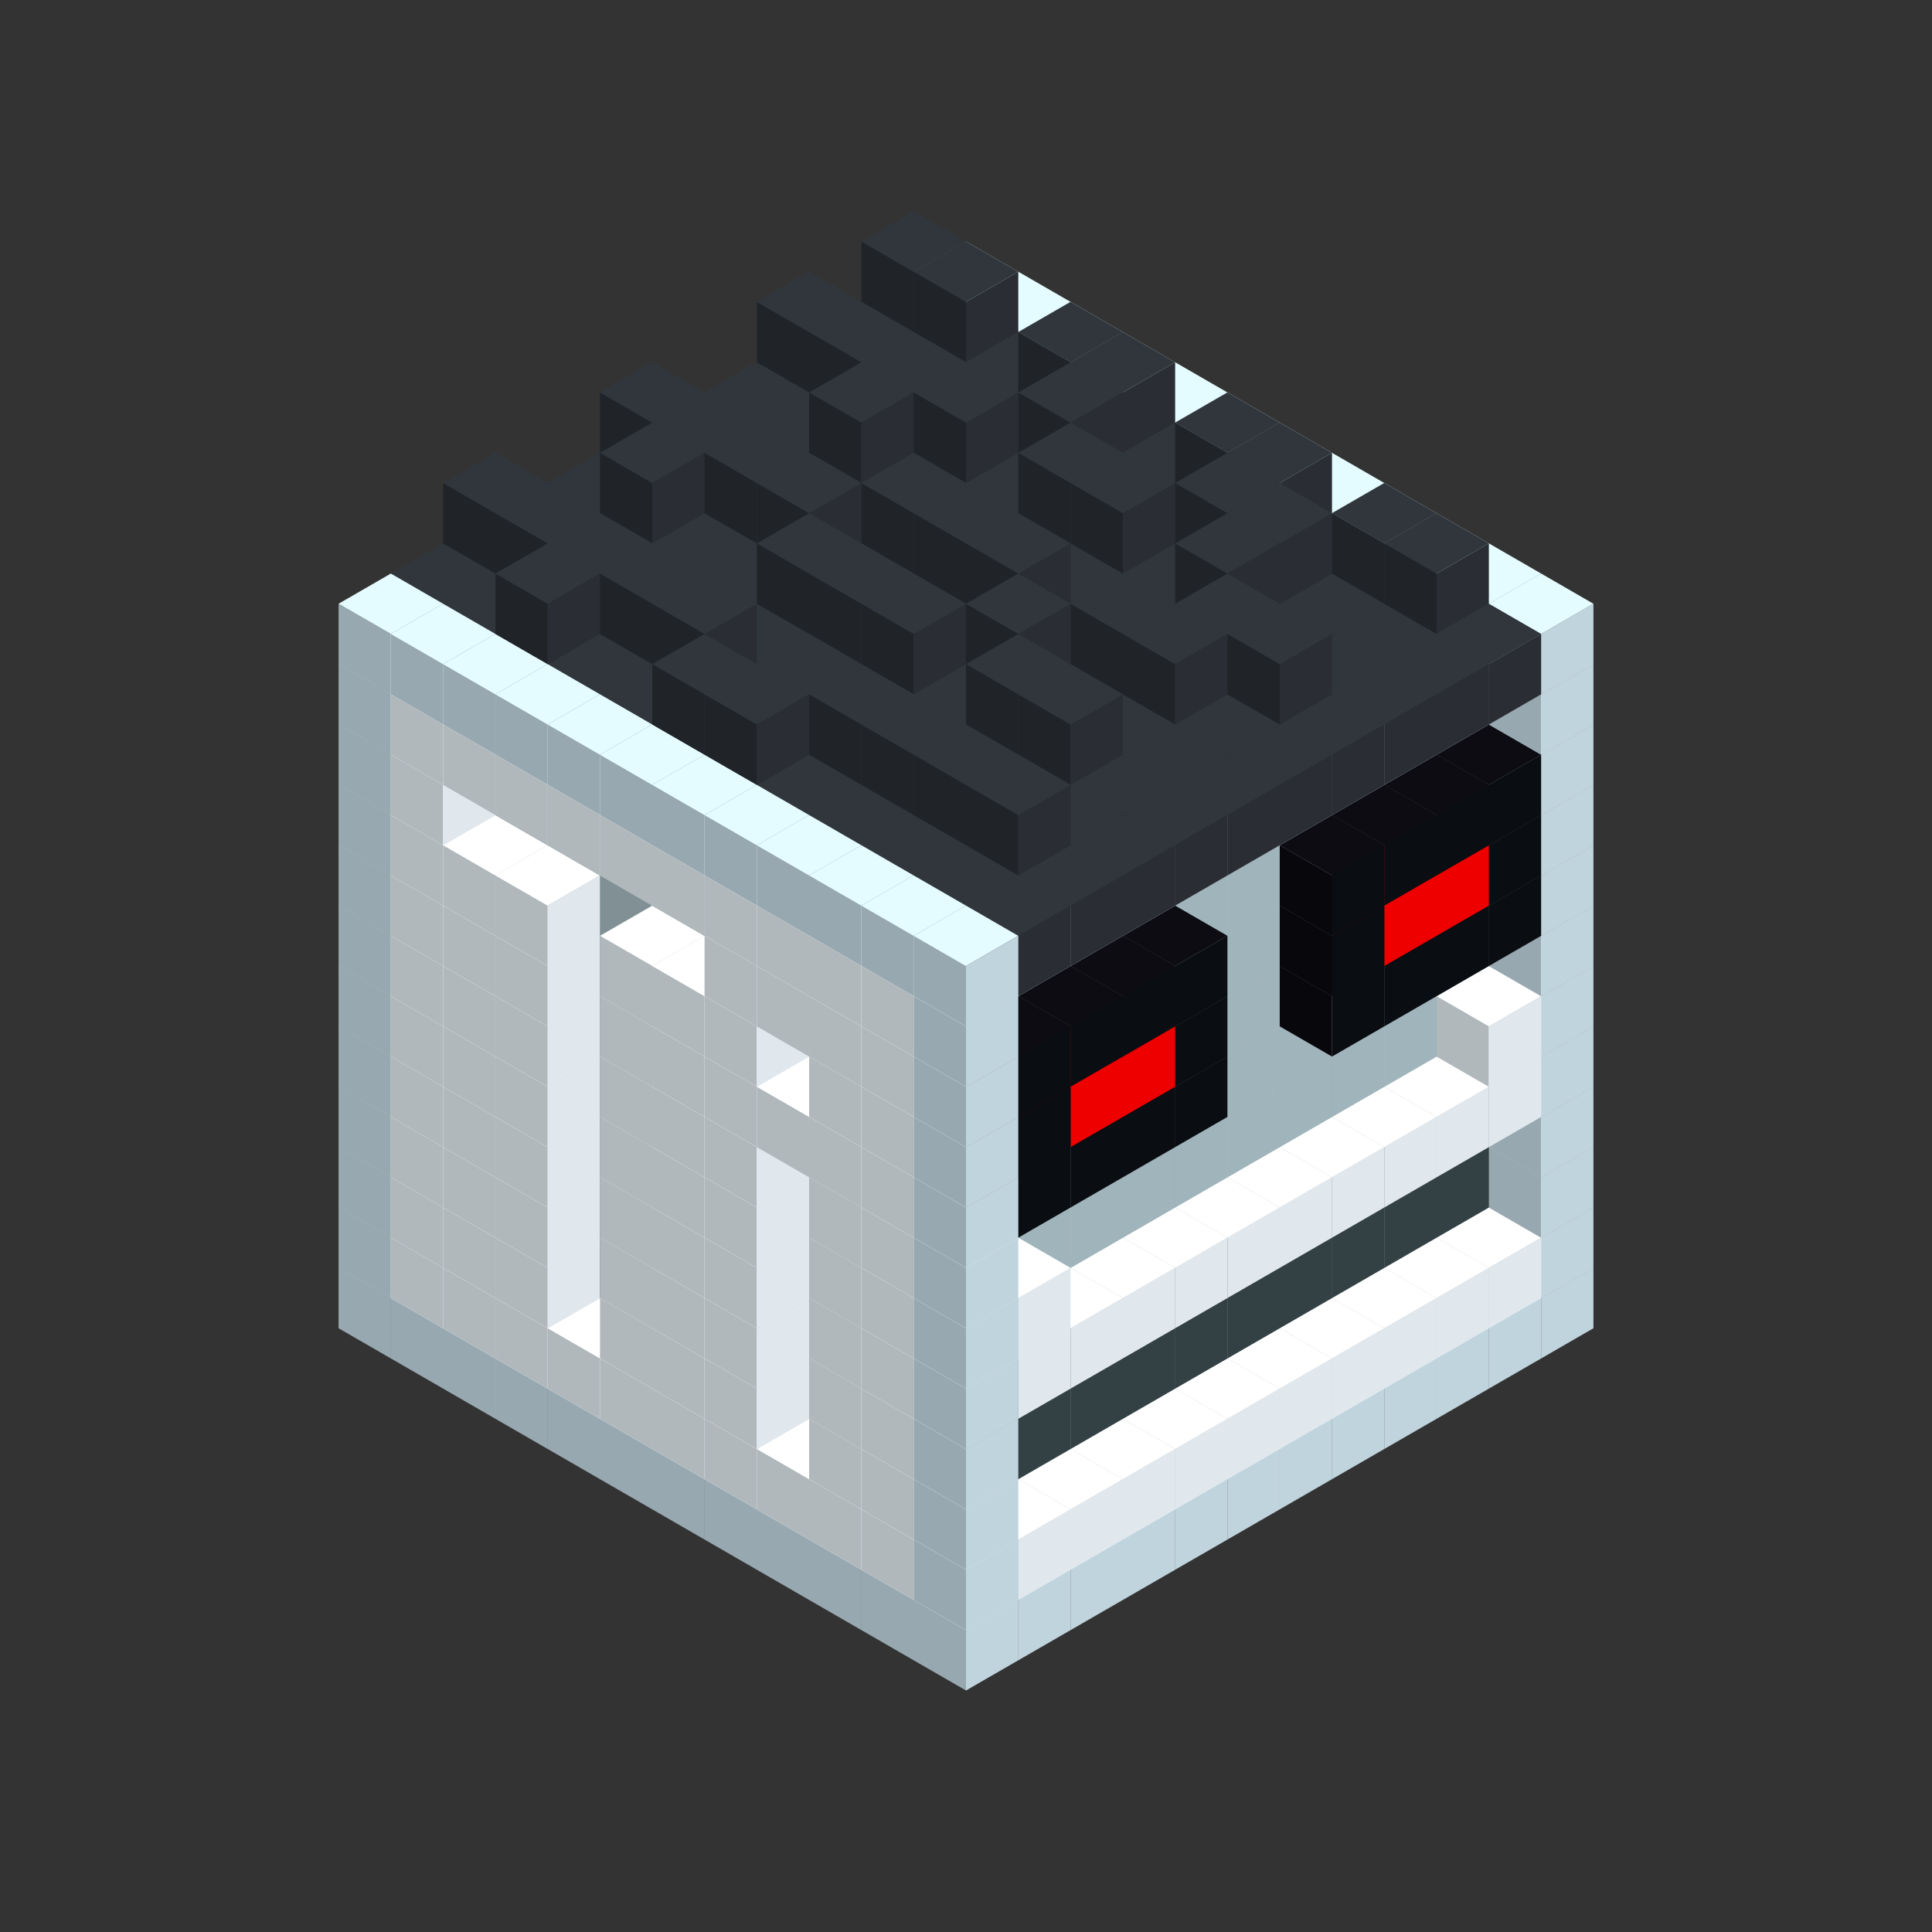 
<svg width='600' height='600' viewBox='4436371 5550000 3200000 3200000' xmlns='http://www.w3.org/2000/svg' xmlns:xlink='http://www.w3.org/1999/xlink'>
<rect x="4436371" y="5550000" width="3200000" height="3200000" fill="#333333" stroke="none"/>
<use xlink:href='#v-0x000001a0-4' transform='translate(983738,3600000)'/>
<use xlink:href='#v-0x000001a0-4' transform='translate(1070341,3650000)'/>
<use xlink:href='#v-0x000001a0-4' transform='translate(1156944,3700000)'/>
<use xlink:href='#v-0x000001a0-4' transform='translate(1243547,3750000)'/>
<use xlink:href='#v-0x000001a0-4' transform='translate(1330150,3800000)'/>
<use xlink:href='#v-0x000001a0-4' transform='translate(1416753,3850000)'/>
<use xlink:href='#v-0x000001a0-4' transform='translate(1503356,3900000)'/>
<use xlink:href='#v-0x000001a0-4' transform='translate(1589959,3950000)'/>
<use xlink:href='#v-0x000001a0-4' transform='translate(1676562,4000000)'/>
<use xlink:href='#v-0x000001a0-4' transform='translate(1763165,4050000)'/>
<use xlink:href='#v-0x000001a0-4' transform='translate(1849768,4100000)'/>
<use xlink:href='#v-0x000001a0-4' transform='translate(2889004,3600000)'/>
<use xlink:href='#v-0x000001a0-4' transform='translate(2802401,3650000)'/>
<use xlink:href='#v-0x000001a0-4' transform='translate(2715798,3700000)'/>
<use xlink:href='#v-0x000001a0-4' transform='translate(2629195,3750000)'/>
<use xlink:href='#v-0x000001a0-4' transform='translate(2542592,3800000)'/>
<use xlink:href='#v-0x000001a0-4' transform='translate(2455989,3850000)'/>
<use xlink:href='#v-0x000001a0-4' transform='translate(2369386,3900000)'/>
<use xlink:href='#v-0x000001a0-4' transform='translate(2282783,3950000)'/>
<use xlink:href='#v-0x000001a0-4' transform='translate(2196180,4000000)'/>
<use xlink:href='#v-0x000001a0-4' transform='translate(2109577,4050000)'/>
<use xlink:href='#v-0x000001a0-4' transform='translate(2022974,4100000)'/>
<use xlink:href='#v-0x000001a0-4' transform='translate(1936371,4150000)'/>
<use xlink:href='#v-0x000001a0-4' transform='translate(983738,3500000)'/>
<use xlink:href='#v-0x000001a0-1' transform='translate(1070341,3550000)'/>
<use xlink:href='#v-0x000001a0-1' transform='translate(1156944,3600000)'/>
<use xlink:href='#v-0x000001a0-1' transform='translate(1243547,3650000)'/>
<use xlink:href='#v-0x000001a0-1' transform='translate(1330150,3700000)'/>
<use xlink:href='#v-0x000001a0-1' transform='translate(1416753,3750000)'/>
<use xlink:href='#v-0x000001a0-1' transform='translate(1503356,3800000)'/>
<use xlink:href='#v-0x000001a0-1' transform='translate(1589959,3850000)'/>
<use xlink:href='#v-0x000001a0-1' transform='translate(1676562,3900000)'/>
<use xlink:href='#v-0x000001a0-1' transform='translate(1763165,3950000)'/>
<use xlink:href='#v-0x000001a0-2' transform='translate(2715798,3500000)'/>
<use xlink:href='#v-0x000001a0-2' transform='translate(2629195,3550000)'/>
<use xlink:href='#v-0x000001a0-2' transform='translate(2542592,3600000)'/>
<use xlink:href='#v-0x000001a0-2' transform='translate(2455989,3650000)'/>
<use xlink:href='#v-0x000001a0-2' transform='translate(2369386,3700000)'/>
<use xlink:href='#v-0x000001a0-2' transform='translate(2282783,3750000)'/>
<use xlink:href='#v-0x000001a0-2' transform='translate(2196180,3800000)'/>
<use xlink:href='#v-0x000001a0-2' transform='translate(2109577,3850000)'/>
<use xlink:href='#v-0x000001a0-2' transform='translate(2022974,3900000)'/>
<use xlink:href='#v-0x000001a0-2' transform='translate(1936371,3950000)'/>
<use xlink:href='#v-0x000001a0-1' transform='translate(1849768,4000000)'/>
<use xlink:href='#v-0x000001a0-4' transform='translate(2889004,3500000)'/>
<use xlink:href='#v-0x000001a0-1' transform='translate(2802401,3550000)'/>
<use xlink:href='#v-0x000001a0-1' transform='translate(2715798,3600000)'/>
<use xlink:href='#v-0x000001a0-1' transform='translate(2629195,3650000)'/>
<use xlink:href='#v-0x000001a0-1' transform='translate(2542592,3700000)'/>
<use xlink:href='#v-0x000001a0-1' transform='translate(2455989,3750000)'/>
<use xlink:href='#v-0x000001a0-1' transform='translate(2369386,3800000)'/>
<use xlink:href='#v-0x000001a0-1' transform='translate(2282783,3850000)'/>
<use xlink:href='#v-0x000001a0-1' transform='translate(2196180,3900000)'/>
<use xlink:href='#v-0x000001a0-1' transform='translate(2109577,3950000)'/>
<use xlink:href='#v-0x000001a0-1' transform='translate(2022974,4000000)'/>
<use xlink:href='#v-0x000001a0-4' transform='translate(1936371,4050000)'/>
<use xlink:href='#v-0x000001a0-4' transform='translate(983738,3400000)'/>
<use xlink:href='#v-0x000001a0-1' transform='translate(1070341,3450000)'/>
<use xlink:href='#v-0x000001a0-2' transform='translate(1243547,3450000)'/>
<use xlink:href='#v-0x000001a0-1' transform='translate(1156944,3500000)'/>
<use xlink:href='#v-0x000001a0-2' transform='translate(1330150,3500000)'/>
<use xlink:href='#v-0x000001a0-1' transform='translate(1243547,3550000)'/>
<use xlink:href='#v-0x000001a0-2' transform='translate(1416753,3550000)'/>
<use xlink:href='#v-0x000001a0-2' transform='translate(1503356,3600000)'/>
<use xlink:href='#v-0x000001a0-1' transform='translate(1416753,3650000)'/>
<use xlink:href='#v-0x000001a0-2' transform='translate(1589959,3650000)'/>
<use xlink:href='#v-0x000001a0-1' transform='translate(1503356,3700000)'/>
<use xlink:href='#v-0x000001a0-2' transform='translate(1676562,3700000)'/>
<use xlink:href='#v-0x000001a0-1' transform='translate(1589959,3750000)'/>
<use xlink:href='#v-0x000001a0-2' transform='translate(1763165,3750000)'/>
<use xlink:href='#v-0x000001a0-2' transform='translate(1849768,3800000)'/>
<use xlink:href='#v-0x000001a0-1' transform='translate(1763165,3850000)'/>
<use xlink:href='#v-0x000001a0-5' transform='translate(2715798,3400000)'/>
<use xlink:href='#v-0x000001a0-5' transform='translate(2629195,3450000)'/>
<use xlink:href='#v-0x000001a0-5' transform='translate(2542592,3500000)'/>
<use xlink:href='#v-0x000001a0-5' transform='translate(2455989,3550000)'/>
<use xlink:href='#v-0x000001a0-5' transform='translate(2369386,3600000)'/>
<use xlink:href='#v-0x000001a0-5' transform='translate(2282783,3650000)'/>
<use xlink:href='#v-0x000001a0-5' transform='translate(2196180,3700000)'/>
<use xlink:href='#v-0x000001a0-5' transform='translate(2109577,3750000)'/>
<use xlink:href='#v-0x000001a0-5' transform='translate(2022974,3800000)'/>
<use xlink:href='#v-0x000001a0-5' transform='translate(1936371,3850000)'/>
<use xlink:href='#v-0x000001a0-1' transform='translate(1849768,3900000)'/>
<use xlink:href='#v-0x000001a0-4' transform='translate(2889004,3400000)'/>
<use xlink:href='#v-0x000001a0-4' transform='translate(1936371,3950000)'/>
<use xlink:href='#v-0x000001a0-4' transform='translate(983738,3300000)'/>
<use xlink:href='#v-0x000001a0-1' transform='translate(1070341,3350000)'/>
<use xlink:href='#v-0x000001a0-2' transform='translate(1243547,3350000)'/>
<use xlink:href='#v-0x000001a0-1' transform='translate(1156944,3400000)'/>
<use xlink:href='#v-0x000001a0-2' transform='translate(1330150,3400000)'/>
<use xlink:href='#v-0x000001a0-1' transform='translate(1243547,3450000)'/>
<use xlink:href='#v-0x000001a0-2' transform='translate(1416753,3450000)'/>
<use xlink:href='#v-0x000001a0-2' transform='translate(1503356,3500000)'/>
<use xlink:href='#v-0x000001a0-1' transform='translate(1416753,3550000)'/>
<use xlink:href='#v-0x000001a0-2' transform='translate(1589959,3550000)'/>
<use xlink:href='#v-0x000001a0-1' transform='translate(1503356,3600000)'/>
<use xlink:href='#v-0x000001a0-2' transform='translate(1676562,3600000)'/>
<use xlink:href='#v-0x000001a0-1' transform='translate(1589959,3650000)'/>
<use xlink:href='#v-0x000001a0-2' transform='translate(1763165,3650000)'/>
<use xlink:href='#v-0x000001a0-2' transform='translate(1849768,3700000)'/>
<use xlink:href='#v-0x000001a0-1' transform='translate(1763165,3750000)'/>
<use xlink:href='#v-0x000001a0-5' transform='translate(2715798,3300000)'/>
<use xlink:href='#v-0x000001a0-5' transform='translate(2629195,3350000)'/>
<use xlink:href='#v-0x000001a0-5' transform='translate(2542592,3400000)'/>
<use xlink:href='#v-0x000001a0-5' transform='translate(2455989,3450000)'/>
<use xlink:href='#v-0x000001a0-5' transform='translate(2369386,3500000)'/>
<use xlink:href='#v-0x000001a0-5' transform='translate(2282783,3550000)'/>
<use xlink:href='#v-0x000001a0-5' transform='translate(2196180,3600000)'/>
<use xlink:href='#v-0x000001a0-5' transform='translate(2109577,3650000)'/>
<use xlink:href='#v-0x000001a0-5' transform='translate(2022974,3700000)'/>
<use xlink:href='#v-0x000001a0-5' transform='translate(1936371,3750000)'/>
<use xlink:href='#v-0x000001a0-1' transform='translate(1849768,3800000)'/>
<use xlink:href='#v-0x000001a0-4' transform='translate(2889004,3300000)'/>
<use xlink:href='#v-0x000001a0-4' transform='translate(1936371,3850000)'/>
<use xlink:href='#v-0x000001a0-4' transform='translate(983738,3200000)'/>
<use xlink:href='#v-0x000001a0-1' transform='translate(1070341,3250000)'/>
<use xlink:href='#v-0x000001a0-2' transform='translate(1243547,3250000)'/>
<use xlink:href='#v-0x000001a0-1' transform='translate(1156944,3300000)'/>
<use xlink:href='#v-0x000001a0-2' transform='translate(1330150,3300000)'/>
<use xlink:href='#v-0x000001a0-1' transform='translate(1243547,3350000)'/>
<use xlink:href='#v-0x000001a0-2' transform='translate(1416753,3350000)'/>
<use xlink:href='#v-0x000001a0-2' transform='translate(1503356,3400000)'/>
<use xlink:href='#v-0x000001a0-1' transform='translate(1416753,3450000)'/>
<use xlink:href='#v-0x000001a0-2' transform='translate(1589959,3450000)'/>
<use xlink:href='#v-0x000001a0-1' transform='translate(1503356,3500000)'/>
<use xlink:href='#v-0x000001a0-2' transform='translate(1676562,3500000)'/>
<use xlink:href='#v-0x000001a0-1' transform='translate(1589959,3550000)'/>
<use xlink:href='#v-0x000001a0-2' transform='translate(1763165,3550000)'/>
<use xlink:href='#v-0x000001a0-2' transform='translate(1849768,3600000)'/>
<use xlink:href='#v-0x000001a0-1' transform='translate(1763165,3650000)'/>
<use xlink:href='#v-0x000001a0-2' transform='translate(2715798,3200000)'/>
<use xlink:href='#v-0x000001a0-2' transform='translate(2629195,3250000)'/>
<use xlink:href='#v-0x000001a0-2' transform='translate(2542592,3300000)'/>
<use xlink:href='#v-0x000001a0-2' transform='translate(2455989,3350000)'/>
<use xlink:href='#v-0x000001a0-2' transform='translate(2369386,3400000)'/>
<use xlink:href='#v-0x000001a0-2' transform='translate(2282783,3450000)'/>
<use xlink:href='#v-0x000001a0-2' transform='translate(2196180,3500000)'/>
<use xlink:href='#v-0x000001a0-2' transform='translate(2109577,3550000)'/>
<use xlink:href='#v-0x000001a0-2' transform='translate(2022974,3600000)'/>
<use xlink:href='#v-0x000001a0-2' transform='translate(1936371,3650000)'/>
<use xlink:href='#v-0x000001a0-1' transform='translate(1849768,3700000)'/>
<use xlink:href='#v-0x000001a0-4' transform='translate(2889004,3200000)'/>
<use xlink:href='#v-0x000001a0-1' transform='translate(2802401,3250000)'/>
<use xlink:href='#v-0x000001a0-1' transform='translate(2715798,3300000)'/>
<use xlink:href='#v-0x000001a0-1' transform='translate(2629195,3350000)'/>
<use xlink:href='#v-0x000001a0-1' transform='translate(2542592,3400000)'/>
<use xlink:href='#v-0x000001a0-1' transform='translate(2455989,3450000)'/>
<use xlink:href='#v-0x000001a0-1' transform='translate(2369386,3500000)'/>
<use xlink:href='#v-0x000001a0-1' transform='translate(2282783,3550000)'/>
<use xlink:href='#v-0x000001a0-1' transform='translate(2196180,3600000)'/>
<use xlink:href='#v-0x000001a0-1' transform='translate(2109577,3650000)'/>
<use xlink:href='#v-0x000001a0-1' transform='translate(2022974,3700000)'/>
<use xlink:href='#v-0x000001a0-4' transform='translate(1936371,3750000)'/>
<use xlink:href='#v-0x000001a0-4' transform='translate(983738,3100000)'/>
<use xlink:href='#v-0x000001a0-1' transform='translate(1070341,3150000)'/>
<use xlink:href='#v-0x000001a0-2' transform='translate(1243547,3150000)'/>
<use xlink:href='#v-0x000001a0-1' transform='translate(1156944,3200000)'/>
<use xlink:href='#v-0x000001a0-2' transform='translate(1330150,3200000)'/>
<use xlink:href='#v-0x000001a0-1' transform='translate(1243547,3250000)'/>
<use xlink:href='#v-0x000001a0-2' transform='translate(1416753,3250000)'/>
<use xlink:href='#v-0x000001a0-2' transform='translate(1503356,3300000)'/>
<use xlink:href='#v-0x000001a0-1' transform='translate(1416753,3350000)'/>
<use xlink:href='#v-0x000001a0-2' transform='translate(1589959,3350000)'/>
<use xlink:href='#v-0x000001a0-1' transform='translate(1503356,3400000)'/>
<use xlink:href='#v-0x000001a0-2' transform='translate(1676562,3400000)'/>
<use xlink:href='#v-0x000001a0-1' transform='translate(1589959,3450000)'/>
<use xlink:href='#v-0x000001a0-2' transform='translate(1763165,3450000)'/>
<use xlink:href='#v-0x000001a0-2' transform='translate(1849768,3500000)'/>
<use xlink:href='#v-0x000001a0-1' transform='translate(1763165,3550000)'/>
<use xlink:href='#v-0x000001a0-2' transform='translate(2715798,3100000)'/>
<use xlink:href='#v-0x000001a0-2' transform='translate(2629195,3150000)'/>
<use xlink:href='#v-0x000001a0-2' transform='translate(2542592,3200000)'/>
<use xlink:href='#v-0x000001a0-2' transform='translate(2455989,3250000)'/>
<use xlink:href='#v-0x000001a0-2' transform='translate(2369386,3300000)'/>
<use xlink:href='#v-0x000001a0-2' transform='translate(2282783,3350000)'/>
<use xlink:href='#v-0x000001a0-2' transform='translate(2196180,3400000)'/>
<use xlink:href='#v-0x000001a0-2' transform='translate(2109577,3450000)'/>
<use xlink:href='#v-0x000001a0-2' transform='translate(2022974,3500000)'/>
<use xlink:href='#v-0x000001a0-2' transform='translate(1936371,3550000)'/>
<use xlink:href='#v-0x000001a0-1' transform='translate(1849768,3600000)'/>
<use xlink:href='#v-0x000001a0-4' transform='translate(2889004,3100000)'/>
<use xlink:href='#v-0x000001a0-1' transform='translate(2802401,3150000)'/>
<use xlink:href='#v-0x000001a0-1' transform='translate(2022974,3600000)'/>
<use xlink:href='#v-0x000001a0-4' transform='translate(1936371,3650000)'/>
<use xlink:href='#v-0x000001a0-4' transform='translate(983738,3000000)'/>
<use xlink:href='#v-0x000001a0-1' transform='translate(1070341,3050000)'/>
<use xlink:href='#v-0x000001a0-2' transform='translate(1243547,3050000)'/>
<use xlink:href='#v-0x000001a0-1' transform='translate(1156944,3100000)'/>
<use xlink:href='#v-0x000001a0-2' transform='translate(1330150,3100000)'/>
<use xlink:href='#v-0x000001a0-1' transform='translate(1243547,3150000)'/>
<use xlink:href='#v-0x000001a0-2' transform='translate(1416753,3150000)'/>
<use xlink:href='#v-0x000001a0-2' transform='translate(1503356,3200000)'/>
<use xlink:href='#v-0x000001a0-1' transform='translate(1416753,3250000)'/>
<use xlink:href='#v-0x000001a0-2' transform='translate(1589959,3250000)'/>
<use xlink:href='#v-0x000001a0-1' transform='translate(1503356,3300000)'/>
<use xlink:href='#v-0x000001a0-2' transform='translate(1676562,3300000)'/>
<use xlink:href='#v-0x000001a0-1' transform='translate(1589959,3350000)'/>
<use xlink:href='#v-0x000001a0-2' transform='translate(1763165,3350000)'/>
<use xlink:href='#v-0x000001a0-2' transform='translate(1849768,3400000)'/>
<use xlink:href='#v-0x000001a0-1' transform='translate(1763165,3450000)'/>
<use xlink:href='#v-0x000001a0-2' transform='translate(2715798,3000000)'/>
<use xlink:href='#v-0x000001a0-2' transform='translate(2629195,3050000)'/>
<use xlink:href='#v-0x000001a0-2' transform='translate(2542592,3100000)'/>
<use xlink:href='#v-0x000001a0-2' transform='translate(2455989,3150000)'/>
<use xlink:href='#v-0x000001a0-2' transform='translate(2369386,3200000)'/>
<use xlink:href='#v-0x000001a0-2' transform='translate(2282783,3250000)'/>
<use xlink:href='#v-0x000001a0-2' transform='translate(2196180,3300000)'/>
<use xlink:href='#v-0x000001a0-2' transform='translate(2109577,3350000)'/>
<use xlink:href='#v-0x000001a0-2' transform='translate(2022974,3400000)'/>
<use xlink:href='#v-0x000001a0-2' transform='translate(1936371,3450000)'/>
<use xlink:href='#v-0x000001a0-1' transform='translate(1849768,3500000)'/>
<use xlink:href='#v-0x000001a0-4' transform='translate(2889004,3000000)'/>
<use xlink:href='#v-0x000001a0-4' transform='translate(1936371,3550000)'/>
<use xlink:href='#v-0x000001a0-4' transform='translate(983738,2900000)'/>
<use xlink:href='#v-0x000001a0-1' transform='translate(1070341,2950000)'/>
<use xlink:href='#v-0x000001a0-2' transform='translate(1243547,2950000)'/>
<use xlink:href='#v-0x000001a0-1' transform='translate(1156944,3000000)'/>
<use xlink:href='#v-0x000001a0-2' transform='translate(1330150,3000000)'/>
<use xlink:href='#v-0x000001a0-1' transform='translate(1243547,3050000)'/>
<use xlink:href='#v-0x000001a0-2' transform='translate(1416753,3050000)'/>
<use xlink:href='#v-0x000001a0-2' transform='translate(1503356,3100000)'/>
<use xlink:href='#v-0x000001a0-1' transform='translate(1416753,3150000)'/>
<use xlink:href='#v-0x000001a0-2' transform='translate(1589959,3150000)'/>
<use xlink:href='#v-0x000001a0-1' transform='translate(1503356,3200000)'/>
<use xlink:href='#v-0x000001a0-2' transform='translate(1676562,3200000)'/>
<use xlink:href='#v-0x000001a0-1' transform='translate(1589959,3250000)'/>
<use xlink:href='#v-0x000001a0-2' transform='translate(1763165,3250000)'/>
<use xlink:href='#v-0x000001a0-1' transform='translate(1676562,3300000)'/>
<use xlink:href='#v-0x000001a0-2' transform='translate(1849768,3300000)'/>
<use xlink:href='#v-0x000001a0-1' transform='translate(1763165,3350000)'/>
<use xlink:href='#v-0x000001a0-2' transform='translate(2715798,2900000)'/>
<use xlink:href='#v-0x000001a0-2' transform='translate(2629195,2950000)'/>
<use xlink:href='#v-0x000001a0-2' transform='translate(2542592,3000000)'/>
<use xlink:href='#v-0x000001a0-2' transform='translate(2455989,3050000)'/>
<use xlink:href='#v-0x000001a0-2' transform='translate(2369386,3100000)'/>
<use xlink:href='#v-0x000001a0-2' transform='translate(2282783,3150000)'/>
<use xlink:href='#v-0x000001a0-2' transform='translate(2196180,3200000)'/>
<use xlink:href='#v-0x000001a0-2' transform='translate(2109577,3250000)'/>
<use xlink:href='#v-0x000001a0-2' transform='translate(2022974,3300000)'/>
<use xlink:href='#v-0x000001a0-2' transform='translate(1936371,3350000)'/>
<use xlink:href='#v-0x000001a0-1' transform='translate(1849768,3400000)'/>
<use xlink:href='#v-0x000001a0-4' transform='translate(2889004,2900000)'/>
<use xlink:href='#v-0x000001a0-6' transform='translate(2802401,2950000)'/>
<use xlink:href='#v-0x000001a0-6' transform='translate(2715798,3000000)'/>
<use xlink:href='#v-0x000001a0-6' transform='translate(2629195,3050000)'/>
<use xlink:href='#v-0x000001a0-6' transform='translate(2542592,3100000)'/>
<use xlink:href='#v-0x000001a0-6' transform='translate(2282783,3250000)'/>
<use xlink:href='#v-0x000001a0-6' transform='translate(2196180,3300000)'/>
<use xlink:href='#v-0x000001a0-6' transform='translate(2109577,3350000)'/>
<use xlink:href='#v-0x000001a0-6' transform='translate(2022974,3400000)'/>
<use xlink:href='#v-0x000001a0-4' transform='translate(1936371,3450000)'/>
<use xlink:href='#v-0x000001a0-4' transform='translate(983738,2800000)'/>
<use xlink:href='#v-0x000001a0-1' transform='translate(1070341,2850000)'/>
<use xlink:href='#v-0x000001a0-2' transform='translate(1243547,2850000)'/>
<use xlink:href='#v-0x000001a0-1' transform='translate(1156944,2900000)'/>
<use xlink:href='#v-0x000001a0-2' transform='translate(1330150,2900000)'/>
<use xlink:href='#v-0x000001a0-1' transform='translate(1243547,2950000)'/>
<use xlink:href='#v-0x000001a0-2' transform='translate(1416753,2950000)'/>
<use xlink:href='#v-0x000001a0-2' transform='translate(1503356,3000000)'/>
<use xlink:href='#v-0x000001a0-1' transform='translate(1416753,3050000)'/>
<use xlink:href='#v-0x000001a0-2' transform='translate(1589959,3050000)'/>
<use xlink:href='#v-0x000001a0-1' transform='translate(1503356,3100000)'/>
<use xlink:href='#v-0x000001a0-2' transform='translate(1676562,3100000)'/>
<use xlink:href='#v-0x000001a0-1' transform='translate(1589959,3150000)'/>
<use xlink:href='#v-0x000001a0-2' transform='translate(1763165,3150000)'/>
<use xlink:href='#v-0x000001a0-2' transform='translate(1849768,3200000)'/>
<use xlink:href='#v-0x000001a0-1' transform='translate(1763165,3250000)'/>
<use xlink:href='#v-0x000001a0-2' transform='translate(2715798,2800000)'/>
<use xlink:href='#v-0x000001a0-2' transform='translate(2629195,2850000)'/>
<use xlink:href='#v-0x000001a0-2' transform='translate(2542592,2900000)'/>
<use xlink:href='#v-0x000001a0-2' transform='translate(2455989,2950000)'/>
<use xlink:href='#v-0x000001a0-2' transform='translate(2369386,3000000)'/>
<use xlink:href='#v-0x000001a0-2' transform='translate(2282783,3050000)'/>
<use xlink:href='#v-0x000001a0-2' transform='translate(2196180,3100000)'/>
<use xlink:href='#v-0x000001a0-2' transform='translate(2109577,3150000)'/>
<use xlink:href='#v-0x000001a0-2' transform='translate(2022974,3200000)'/>
<use xlink:href='#v-0x000001a0-2' transform='translate(1936371,3250000)'/>
<use xlink:href='#v-0x000001a0-1' transform='translate(1849768,3300000)'/>
<use xlink:href='#v-0x000001a0-4' transform='translate(2889004,2800000)'/>
<use xlink:href='#v-0x000001a0-6' transform='translate(2802401,2850000)'/>
<use xlink:href='#v-0x000001a0-7' transform='translate(2715798,2900000)'/>
<use xlink:href='#v-0x000001a0-7' transform='translate(2629195,2950000)'/>
<use xlink:href='#v-0x000001a0-6' transform='translate(2542592,3000000)'/>
<use xlink:href='#v-0x000001a0-6' transform='translate(2282783,3150000)'/>
<use xlink:href='#v-0x000001a0-7' transform='translate(2196180,3200000)'/>
<use xlink:href='#v-0x000001a0-7' transform='translate(2109577,3250000)'/>
<use xlink:href='#v-0x000001a0-6' transform='translate(2022974,3300000)'/>
<use xlink:href='#v-0x000001a0-4' transform='translate(1936371,3350000)'/>
<use xlink:href='#v-0x000001a0-4' transform='translate(983738,2700000)'/>
<use xlink:href='#v-0x000001a0-1' transform='translate(1070341,2750000)'/>
<use xlink:href='#v-0x000001a0-2' transform='translate(1243547,2750000)'/>
<use xlink:href='#v-0x000001a0-2' transform='translate(1330150,2800000)'/>
<use xlink:href='#v-0x000001a0-2' transform='translate(1416753,2850000)'/>
<use xlink:href='#v-0x000001a0-2' transform='translate(1503356,2900000)'/>
<use xlink:href='#v-0x000001a0-2' transform='translate(1589959,2950000)'/>
<use xlink:href='#v-0x000001a0-2' transform='translate(1676562,3000000)'/>
<use xlink:href='#v-0x000001a0-1' transform='translate(1589959,3050000)'/>
<use xlink:href='#v-0x000001a0-2' transform='translate(1763165,3050000)'/>
<use xlink:href='#v-0x000001a0-1' transform='translate(1676562,3100000)'/>
<use xlink:href='#v-0x000001a0-2' transform='translate(1849768,3100000)'/>
<use xlink:href='#v-0x000001a0-1' transform='translate(1763165,3150000)'/>
<use xlink:href='#v-0x000001a0-2' transform='translate(2715798,2700000)'/>
<use xlink:href='#v-0x000001a0-2' transform='translate(2629195,2750000)'/>
<use xlink:href='#v-0x000001a0-2' transform='translate(2542592,2800000)'/>
<use xlink:href='#v-0x000001a0-2' transform='translate(2455989,2850000)'/>
<use xlink:href='#v-0x000001a0-2' transform='translate(2369386,2900000)'/>
<use xlink:href='#v-0x000001a0-2' transform='translate(2282783,2950000)'/>
<use xlink:href='#v-0x000001a0-2' transform='translate(2196180,3000000)'/>
<use xlink:href='#v-0x000001a0-2' transform='translate(2109577,3050000)'/>
<use xlink:href='#v-0x000001a0-2' transform='translate(2022974,3100000)'/>
<use xlink:href='#v-0x000001a0-2' transform='translate(1936371,3150000)'/>
<use xlink:href='#v-0x000001a0-1' transform='translate(1849768,3200000)'/>
<use xlink:href='#v-0x000001a0-4' transform='translate(2889004,2700000)'/>
<use xlink:href='#v-0x000001a0-6' transform='translate(2802401,2750000)'/>
<use xlink:href='#v-0x000001a0-6' transform='translate(2715798,2800000)'/>
<use xlink:href='#v-0x000001a0-6' transform='translate(2629195,2850000)'/>
<use xlink:href='#v-0x000001a0-6' transform='translate(2542592,2900000)'/>
<use xlink:href='#v-0x000001a0-6' transform='translate(2282783,3050000)'/>
<use xlink:href='#v-0x000001a0-6' transform='translate(2196180,3100000)'/>
<use xlink:href='#v-0x000001a0-6' transform='translate(2109577,3150000)'/>
<use xlink:href='#v-0x000001a0-6' transform='translate(2022974,3200000)'/>
<use xlink:href='#v-0x000001a0-4' transform='translate(1936371,3250000)'/>
<use xlink:href='#v-0x000001a0-4' transform='translate(983738,2600000)'/>
<use xlink:href='#v-0x000001a0-1' transform='translate(1070341,2650000)'/>
<use xlink:href='#v-0x000001a0-1' transform='translate(1156944,2700000)'/>
<use xlink:href='#v-0x000001a0-1' transform='translate(1243547,2750000)'/>
<use xlink:href='#v-0x000001a0-1' transform='translate(1330150,2800000)'/>
<use xlink:href='#v-0x000001a0-1' transform='translate(1416753,2850000)'/>
<use xlink:href='#v-0x000001a0-1' transform='translate(1503356,2900000)'/>
<use xlink:href='#v-0x000001a0-1' transform='translate(1589959,2950000)'/>
<use xlink:href='#v-0x000001a0-1' transform='translate(1676562,3000000)'/>
<use xlink:href='#v-0x000001a0-1' transform='translate(1763165,3050000)'/>
<use xlink:href='#v-0x000001a0-2' transform='translate(2715798,2600000)'/>
<use xlink:href='#v-0x000001a0-2' transform='translate(2629195,2650000)'/>
<use xlink:href='#v-0x000001a0-2' transform='translate(2542592,2700000)'/>
<use xlink:href='#v-0x000001a0-2' transform='translate(2455989,2750000)'/>
<use xlink:href='#v-0x000001a0-2' transform='translate(2369386,2800000)'/>
<use xlink:href='#v-0x000001a0-2' transform='translate(2282783,2850000)'/>
<use xlink:href='#v-0x000001a0-2' transform='translate(2196180,2900000)'/>
<use xlink:href='#v-0x000001a0-2' transform='translate(2109577,2950000)'/>
<use xlink:href='#v-0x000001a0-2' transform='translate(2022974,3000000)'/>
<use xlink:href='#v-0x000001a0-2' transform='translate(1936371,3050000)'/>
<use xlink:href='#v-0x000001a0-1' transform='translate(1849768,3100000)'/>
<use xlink:href='#v-0x000001a0-4' transform='translate(2889004,2600000)'/>
<use xlink:href='#v-0x000001a0-4' transform='translate(1936371,3150000)'/>
<use xlink:href='#v-0x000001a0-4' transform='translate(1936371,1950000)'/>
<use xlink:href='#v-0x000001a0-8' transform='translate(1849768,2000000)'/>
<use xlink:href='#v-0x000001a0-8' transform='translate(1763165,2050000)'/>
<use xlink:href='#v-0x000001a0-8' transform='translate(1676562,2100000)'/>
<use xlink:href='#v-0x000001a0-8' transform='translate(1589959,2150000)'/>
<use xlink:href='#v-0x000001a0-8' transform='translate(1503356,2200000)'/>
<use xlink:href='#v-0x000001a0-8' transform='translate(1416753,2250000)'/>
<use xlink:href='#v-0x000001a0-8' transform='translate(1330150,2300000)'/>
<use xlink:href='#v-0x000001a0-8' transform='translate(1243547,2350000)'/>
<use xlink:href='#v-0x000001a0-8' transform='translate(1156944,2400000)'/>
<use xlink:href='#v-0x000001a0-8' transform='translate(1070341,2450000)'/>
<use xlink:href='#v-0x000001a0-4' transform='translate(983738,2500000)'/>
<use xlink:href='#v-0x000001a0-4' transform='translate(2022974,2000000)'/>
<use xlink:href='#v-0x000001a0-8' transform='translate(1936371,2050000)'/>
<use xlink:href='#v-0x000001a0-8' transform='translate(1849768,2100000)'/>
<use xlink:href='#v-0x000001a0-8' transform='translate(1763165,2150000)'/>
<use xlink:href='#v-0x000001a0-8' transform='translate(1676562,2200000)'/>
<use xlink:href='#v-0x000001a0-8' transform='translate(1589959,2250000)'/>
<use xlink:href='#v-0x000001a0-8' transform='translate(1503356,2300000)'/>
<use xlink:href='#v-0x000001a0-8' transform='translate(1416753,2350000)'/>
<use xlink:href='#v-0x000001a0-8' transform='translate(1330150,2400000)'/>
<use xlink:href='#v-0x000001a0-8' transform='translate(1243547,2450000)'/>
<use xlink:href='#v-0x000001a0-8' transform='translate(1156944,2500000)'/>
<use xlink:href='#v-0x000001a0-4' transform='translate(1070341,2550000)'/>
<use xlink:href='#v-0x000001a0-4' transform='translate(2109577,2050000)'/>
<use xlink:href='#v-0x000001a0-8' transform='translate(2022974,2100000)'/>
<use xlink:href='#v-0x000001a0-8' transform='translate(1936371,2150000)'/>
<use xlink:href='#v-0x000001a0-8' transform='translate(1849768,2200000)'/>
<use xlink:href='#v-0x000001a0-8' transform='translate(1763165,2250000)'/>
<use xlink:href='#v-0x000001a0-8' transform='translate(1676562,2300000)'/>
<use xlink:href='#v-0x000001a0-8' transform='translate(1589959,2350000)'/>
<use xlink:href='#v-0x000001a0-8' transform='translate(1503356,2400000)'/>
<use xlink:href='#v-0x000001a0-8' transform='translate(1416753,2450000)'/>
<use xlink:href='#v-0x000001a0-8' transform='translate(1330150,2500000)'/>
<use xlink:href='#v-0x000001a0-8' transform='translate(1243547,2550000)'/>
<use xlink:href='#v-0x000001a0-4' transform='translate(1156944,2600000)'/>
<use xlink:href='#v-0x000001a0-4' transform='translate(2196180,2100000)'/>
<use xlink:href='#v-0x000001a0-8' transform='translate(2109577,2150000)'/>
<use xlink:href='#v-0x000001a0-8' transform='translate(2022974,2200000)'/>
<use xlink:href='#v-0x000001a0-8' transform='translate(1936371,2250000)'/>
<use xlink:href='#v-0x000001a0-8' transform='translate(1849768,2300000)'/>
<use xlink:href='#v-0x000001a0-8' transform='translate(1763165,2350000)'/>
<use xlink:href='#v-0x000001a0-8' transform='translate(1676562,2400000)'/>
<use xlink:href='#v-0x000001a0-8' transform='translate(1589959,2450000)'/>
<use xlink:href='#v-0x000001a0-8' transform='translate(1503356,2500000)'/>
<use xlink:href='#v-0x000001a0-8' transform='translate(1416753,2550000)'/>
<use xlink:href='#v-0x000001a0-8' transform='translate(1330150,2600000)'/>
<use xlink:href='#v-0x000001a0-4' transform='translate(1243547,2650000)'/>
<use xlink:href='#v-0x000001a0-4' transform='translate(2282783,2150000)'/>
<use xlink:href='#v-0x000001a0-8' transform='translate(2196180,2200000)'/>
<use xlink:href='#v-0x000001a0-8' transform='translate(2109577,2250000)'/>
<use xlink:href='#v-0x000001a0-8' transform='translate(2022974,2300000)'/>
<use xlink:href='#v-0x000001a0-8' transform='translate(1936371,2350000)'/>
<use xlink:href='#v-0x000001a0-8' transform='translate(1849768,2400000)'/>
<use xlink:href='#v-0x000001a0-8' transform='translate(1763165,2450000)'/>
<use xlink:href='#v-0x000001a0-8' transform='translate(1676562,2500000)'/>
<use xlink:href='#v-0x000001a0-8' transform='translate(1589959,2550000)'/>
<use xlink:href='#v-0x000001a0-8' transform='translate(1503356,2600000)'/>
<use xlink:href='#v-0x000001a0-8' transform='translate(1416753,2650000)'/>
<use xlink:href='#v-0x000001a0-4' transform='translate(1330150,2700000)'/>
<use xlink:href='#v-0x000001a0-4' transform='translate(2369386,2200000)'/>
<use xlink:href='#v-0x000001a0-8' transform='translate(2282783,2250000)'/>
<use xlink:href='#v-0x000001a0-8' transform='translate(2196180,2300000)'/>
<use xlink:href='#v-0x000001a0-8' transform='translate(2109577,2350000)'/>
<use xlink:href='#v-0x000001a0-8' transform='translate(2022974,2400000)'/>
<use xlink:href='#v-0x000001a0-8' transform='translate(1936371,2450000)'/>
<use xlink:href='#v-0x000001a0-8' transform='translate(1849768,2500000)'/>
<use xlink:href='#v-0x000001a0-8' transform='translate(1763165,2550000)'/>
<use xlink:href='#v-0x000001a0-8' transform='translate(1676562,2600000)'/>
<use xlink:href='#v-0x000001a0-8' transform='translate(1589959,2650000)'/>
<use xlink:href='#v-0x000001a0-8' transform='translate(1503356,2700000)'/>
<use xlink:href='#v-0x000001a0-4' transform='translate(1416753,2750000)'/>
<use xlink:href='#v-0x000001a0-4' transform='translate(2455989,2250000)'/>
<use xlink:href='#v-0x000001a0-8' transform='translate(2369386,2300000)'/>
<use xlink:href='#v-0x000001a0-8' transform='translate(2282783,2350000)'/>
<use xlink:href='#v-0x000001a0-8' transform='translate(2196180,2400000)'/>
<use xlink:href='#v-0x000001a0-8' transform='translate(2109577,2450000)'/>
<use xlink:href='#v-0x000001a0-8' transform='translate(2022974,2500000)'/>
<use xlink:href='#v-0x000001a0-8' transform='translate(1936371,2550000)'/>
<use xlink:href='#v-0x000001a0-8' transform='translate(1849768,2600000)'/>
<use xlink:href='#v-0x000001a0-8' transform='translate(1763165,2650000)'/>
<use xlink:href='#v-0x000001a0-8' transform='translate(1676562,2700000)'/>
<use xlink:href='#v-0x000001a0-8' transform='translate(1589959,2750000)'/>
<use xlink:href='#v-0x000001a0-4' transform='translate(1503356,2800000)'/>
<use xlink:href='#v-0x000001a0-4' transform='translate(2542592,2300000)'/>
<use xlink:href='#v-0x000001a0-8' transform='translate(2455989,2350000)'/>
<use xlink:href='#v-0x000001a0-8' transform='translate(2369386,2400000)'/>
<use xlink:href='#v-0x000001a0-8' transform='translate(2282783,2450000)'/>
<use xlink:href='#v-0x000001a0-8' transform='translate(2196180,2500000)'/>
<use xlink:href='#v-0x000001a0-8' transform='translate(2109577,2550000)'/>
<use xlink:href='#v-0x000001a0-8' transform='translate(2022974,2600000)'/>
<use xlink:href='#v-0x000001a0-8' transform='translate(1936371,2650000)'/>
<use xlink:href='#v-0x000001a0-8' transform='translate(1849768,2700000)'/>
<use xlink:href='#v-0x000001a0-8' transform='translate(1763165,2750000)'/>
<use xlink:href='#v-0x000001a0-8' transform='translate(1676562,2800000)'/>
<use xlink:href='#v-0x000001a0-4' transform='translate(1589959,2850000)'/>
<use xlink:href='#v-0x000001a0-4' transform='translate(2629195,2350000)'/>
<use xlink:href='#v-0x000001a0-8' transform='translate(2542592,2400000)'/>
<use xlink:href='#v-0x000001a0-8' transform='translate(2455989,2450000)'/>
<use xlink:href='#v-0x000001a0-8' transform='translate(2369386,2500000)'/>
<use xlink:href='#v-0x000001a0-8' transform='translate(2282783,2550000)'/>
<use xlink:href='#v-0x000001a0-8' transform='translate(2196180,2600000)'/>
<use xlink:href='#v-0x000001a0-8' transform='translate(2109577,2650000)'/>
<use xlink:href='#v-0x000001a0-8' transform='translate(2022974,2700000)'/>
<use xlink:href='#v-0x000001a0-8' transform='translate(1936371,2750000)'/>
<use xlink:href='#v-0x000001a0-8' transform='translate(1849768,2800000)'/>
<use xlink:href='#v-0x000001a0-8' transform='translate(1763165,2850000)'/>
<use xlink:href='#v-0x000001a0-4' transform='translate(1676562,2900000)'/>
<use xlink:href='#v-0x000001a0-4' transform='translate(2715798,2400000)'/>
<use xlink:href='#v-0x000001a0-8' transform='translate(2629195,2450000)'/>
<use xlink:href='#v-0x000001a0-8' transform='translate(2542592,2500000)'/>
<use xlink:href='#v-0x000001a0-8' transform='translate(2455989,2550000)'/>
<use xlink:href='#v-0x000001a0-8' transform='translate(2369386,2600000)'/>
<use xlink:href='#v-0x000001a0-8' transform='translate(2282783,2650000)'/>
<use xlink:href='#v-0x000001a0-8' transform='translate(2196180,2700000)'/>
<use xlink:href='#v-0x000001a0-8' transform='translate(2109577,2750000)'/>
<use xlink:href='#v-0x000001a0-8' transform='translate(2022974,2800000)'/>
<use xlink:href='#v-0x000001a0-8' transform='translate(1936371,2850000)'/>
<use xlink:href='#v-0x000001a0-8' transform='translate(1849768,2900000)'/>
<use xlink:href='#v-0x000001a0-4' transform='translate(1763165,2950000)'/>
<use xlink:href='#v-0x000001a0-4' transform='translate(2802401,2450000)'/>
<use xlink:href='#v-0x000001a0-8' transform='translate(2715798,2500000)'/>
<use xlink:href='#v-0x000001a0-8' transform='translate(2629195,2550000)'/>
<use xlink:href='#v-0x000001a0-8' transform='translate(2542592,2600000)'/>
<use xlink:href='#v-0x000001a0-8' transform='translate(2455989,2650000)'/>
<use xlink:href='#v-0x000001a0-8' transform='translate(2369386,2700000)'/>
<use xlink:href='#v-0x000001a0-8' transform='translate(2282783,2750000)'/>
<use xlink:href='#v-0x000001a0-8' transform='translate(2196180,2800000)'/>
<use xlink:href='#v-0x000001a0-8' transform='translate(2109577,2850000)'/>
<use xlink:href='#v-0x000001a0-8' transform='translate(2022974,2900000)'/>
<use xlink:href='#v-0x000001a0-8' transform='translate(1936371,2950000)'/>
<use xlink:href='#v-0x000001a0-4' transform='translate(1849768,3000000)'/>
<use xlink:href='#v-0x000001a0-4' transform='translate(2889004,2500000)'/>
<use xlink:href='#v-0x000001a0-8' transform='translate(2802401,2550000)'/>
<use xlink:href='#v-0x000001a0-8' transform='translate(2715798,2600000)'/>
<use xlink:href='#v-0x000001a0-8' transform='translate(2629195,2650000)'/>
<use xlink:href='#v-0x000001a0-8' transform='translate(2542592,2700000)'/>
<use xlink:href='#v-0x000001a0-8' transform='translate(2455989,2750000)'/>
<use xlink:href='#v-0x000001a0-8' transform='translate(2369386,2800000)'/>
<use xlink:href='#v-0x000001a0-8' transform='translate(2282783,2850000)'/>
<use xlink:href='#v-0x000001a0-8' transform='translate(2196180,2900000)'/>
<use xlink:href='#v-0x000001a0-8' transform='translate(2109577,2950000)'/>
<use xlink:href='#v-0x000001a0-8' transform='translate(2022974,3000000)'/>
<use xlink:href='#v-0x000001a0-4' transform='translate(1936371,3050000)'/>
<use xlink:href='#v-0x000001a0-8' transform='translate(1849768,1900000)'/>
<use xlink:href='#v-0x000001a0-8' transform='translate(1676562,2000000)'/>
<use xlink:href='#v-0x000001a0-8' transform='translate(1416753,2150000)'/>
<use xlink:href='#v-0x000001a0-8' transform='translate(1156944,2300000)'/>
<use xlink:href='#v-0x000001a0-8' transform='translate(1936371,1950000)'/>
<use xlink:href='#v-0x000001a0-8' transform='translate(1763165,2050000)'/>
<use xlink:href='#v-0x000001a0-8' transform='translate(1503356,2200000)'/>
<use xlink:href='#v-0x000001a0-8' transform='translate(1416753,2250000)'/>
<use xlink:href='#v-0x000001a0-8' transform='translate(1243547,2350000)'/>
<use xlink:href='#v-0x000001a0-8' transform='translate(1849768,2100000)'/>
<use xlink:href='#v-0x000001a0-8' transform='translate(1763165,2150000)'/>
<use xlink:href='#v-0x000001a0-8' transform='translate(1589959,2250000)'/>
<use xlink:href='#v-0x000001a0-8' transform='translate(1330150,2400000)'/>
<use xlink:href='#v-0x000001a0-8' transform='translate(1243547,2450000)'/>
<use xlink:href='#v-0x000001a0-8' transform='translate(2109577,2050000)'/>
<use xlink:href='#v-0x000001a0-8' transform='translate(1936371,2150000)'/>
<use xlink:href='#v-0x000001a0-8' transform='translate(1676562,2300000)'/>
<use xlink:href='#v-0x000001a0-8' transform='translate(1416753,2450000)'/>
<use xlink:href='#v-0x000001a0-8' transform='translate(2196180,2100000)'/>
<use xlink:href='#v-0x000001a0-8' transform='translate(2109577,2150000)'/>
<use xlink:href='#v-0x000001a0-8' transform='translate(1849768,2300000)'/>
<use xlink:href='#v-0x000001a0-8' transform='translate(1676562,2400000)'/>
<use xlink:href='#v-0x000001a0-8' transform='translate(1503356,2500000)'/>
<use xlink:href='#v-0x000001a0-8' transform='translate(2109577,2250000)'/>
<use xlink:href='#v-0x000001a0-8' transform='translate(1936371,2350000)'/>
<use xlink:href='#v-0x000001a0-8' transform='translate(1763165,2450000)'/>
<use xlink:href='#v-0x000001a0-8' transform='translate(1503356,2600000)'/>
<use xlink:href='#v-0x000001a0-8' transform='translate(2369386,2200000)'/>
<use xlink:href='#v-0x000001a0-8' transform='translate(2196180,2300000)'/>
<use xlink:href='#v-0x000001a0-8' transform='translate(2022974,2400000)'/>
<use xlink:href='#v-0x000001a0-8' transform='translate(1849768,2500000)'/>
<use xlink:href='#v-0x000001a0-8' transform='translate(1676562,2600000)'/>
<use xlink:href='#v-0x000001a0-8' transform='translate(1589959,2650000)'/>
<use xlink:href='#v-0x000001a0-8' transform='translate(2455989,2250000)'/>
<use xlink:href='#v-0x000001a0-8' transform='translate(2369386,2300000)'/>
<use xlink:href='#v-0x000001a0-8' transform='translate(2022974,2500000)'/>
<use xlink:href='#v-0x000001a0-8' transform='translate(1763165,2650000)'/>
<use xlink:href='#v-0x000001a0-8' transform='translate(2455989,2350000)'/>
<use xlink:href='#v-0x000001a0-8' transform='translate(2369386,2400000)'/>
<use xlink:href='#v-0x000001a0-8' transform='translate(2196180,2500000)'/>
<use xlink:href='#v-0x000001a0-8' transform='translate(2022974,2600000)'/>
<use xlink:href='#v-0x000001a0-8' transform='translate(1849768,2700000)'/>
<use xlink:href='#v-0x000001a0-8' transform='translate(2629195,2350000)'/>
<use xlink:href='#v-0x000001a0-8' transform='translate(2369386,2500000)'/>
<use xlink:href='#v-0x000001a0-8' transform='translate(2282783,2550000)'/>
<use xlink:href='#v-0x000001a0-8' transform='translate(2109577,2650000)'/>
<use xlink:href='#v-0x000001a0-8' transform='translate(1936371,2750000)'/>
<use xlink:href='#v-0x000001a0-8' transform='translate(2715798,2400000)'/>
<use xlink:href='#v-0x000001a0-8' transform='translate(2455989,2550000)'/>
<use xlink:href='#v-0x000001a0-8' transform='translate(2022974,2800000)'/>
<defs>
<g id='v-0x000001a0-1'>
<polygon points='4100000,4100000 4100000,4200000 4013397,4150000 4013397,4050000' fill='#b0b8bc'/>
<polygon points='4100000,4100000 4100000,4200000 4186602,4150000 4186602,4050000' fill='#e0e8ee'/>
<polygon points='4100000,4100000 4013397,4050000 4100000,4000000 4186602,4050000' fill='#ffffff'/>
</g>
<g id='v-0x000001a0-2'>
<polygon points='4100000,4100000 4100000,4200000 4013397,4150000 4013397,4050000' fill='#809094'/>
<polygon points='4100000,4100000 4100000,4200000 4186602,4150000 4186602,4050000' fill='#a0b4bb'/>
<polygon points='4100000,4100000 4013397,4050000 4100000,4000000 4186602,4050000' fill='#c0d8de'/>
</g>
<g id='v-0x000001a0-3'>
<polygon points='4100000,4100000 4100000,4200000 4013397,4150000 4013397,4050000' fill='#0098cc'/>
<polygon points='4100000,4100000 4100000,4200000 4186602,4150000 4186602,4050000' fill='#00c0ff'/>
<polygon points='4100000,4100000 4013397,4050000 4100000,4000000 4186602,4050000' fill='#00e4ff'/>
</g>
<g id='v-0x000001a0-4'>
<polygon points='4100000,4100000 4100000,4200000 4013397,4150000 4013397,4050000' fill='#98a8b0'/>
<polygon points='4100000,4100000 4100000,4200000 4186602,4150000 4186602,4050000' fill='#c0d4dd'/>
<polygon points='4100000,4100000 4013397,4050000 4100000,4000000 4186602,4050000' fill='#e4fcff'/>
</g>
<g id='v-0x000001a0-5'>
<polygon points='4100000,4100000 4100000,4200000 4013397,4150000 4013397,4050000' fill='#283034'/>
<polygon points='4100000,4100000 4100000,4200000 4186602,4150000 4186602,4050000' fill='#334044'/>
<polygon points='4100000,4100000 4013397,4050000 4100000,4000000 4186602,4050000' fill='#3c484e'/>
</g>
<g id='v-0x000001a0-6'>
<polygon points='4100000,4100000 4100000,4200000 4013397,4150000 4013397,4050000' fill='#08080c'/>
<polygon points='4100000,4100000 4100000,4200000 4186602,4150000 4186602,4050000' fill='#0a0d11'/>
<polygon points='4100000,4100000 4013397,4050000 4100000,4000000 4186602,4050000' fill='#0c0c12'/>
</g>
<g id='v-0x000001a0-7'>
<polygon points='4100000,4100000 4100000,4200000 4013397,4150000 4013397,4050000' fill='#bc0000'/>
<polygon points='4100000,4100000 4100000,4200000 4186602,4150000 4186602,4050000' fill='#ee0000'/>
<polygon points='4100000,4100000 4013397,4050000 4100000,4000000 4186602,4050000' fill='#ff0000'/>
</g>
<g id='v-0x000001a0-8'>
<polygon points='4100000,4100000 4100000,4200000 4013397,4150000 4013397,4050000' fill='#202428'/>
<polygon points='4100000,4100000 4100000,4200000 4186602,4150000 4186602,4050000' fill='#2a2d33'/>
<polygon points='4100000,4100000 4013397,4050000 4100000,4000000 4186602,4050000' fill='#30363c'/>
</g>
</defs>
</svg>
